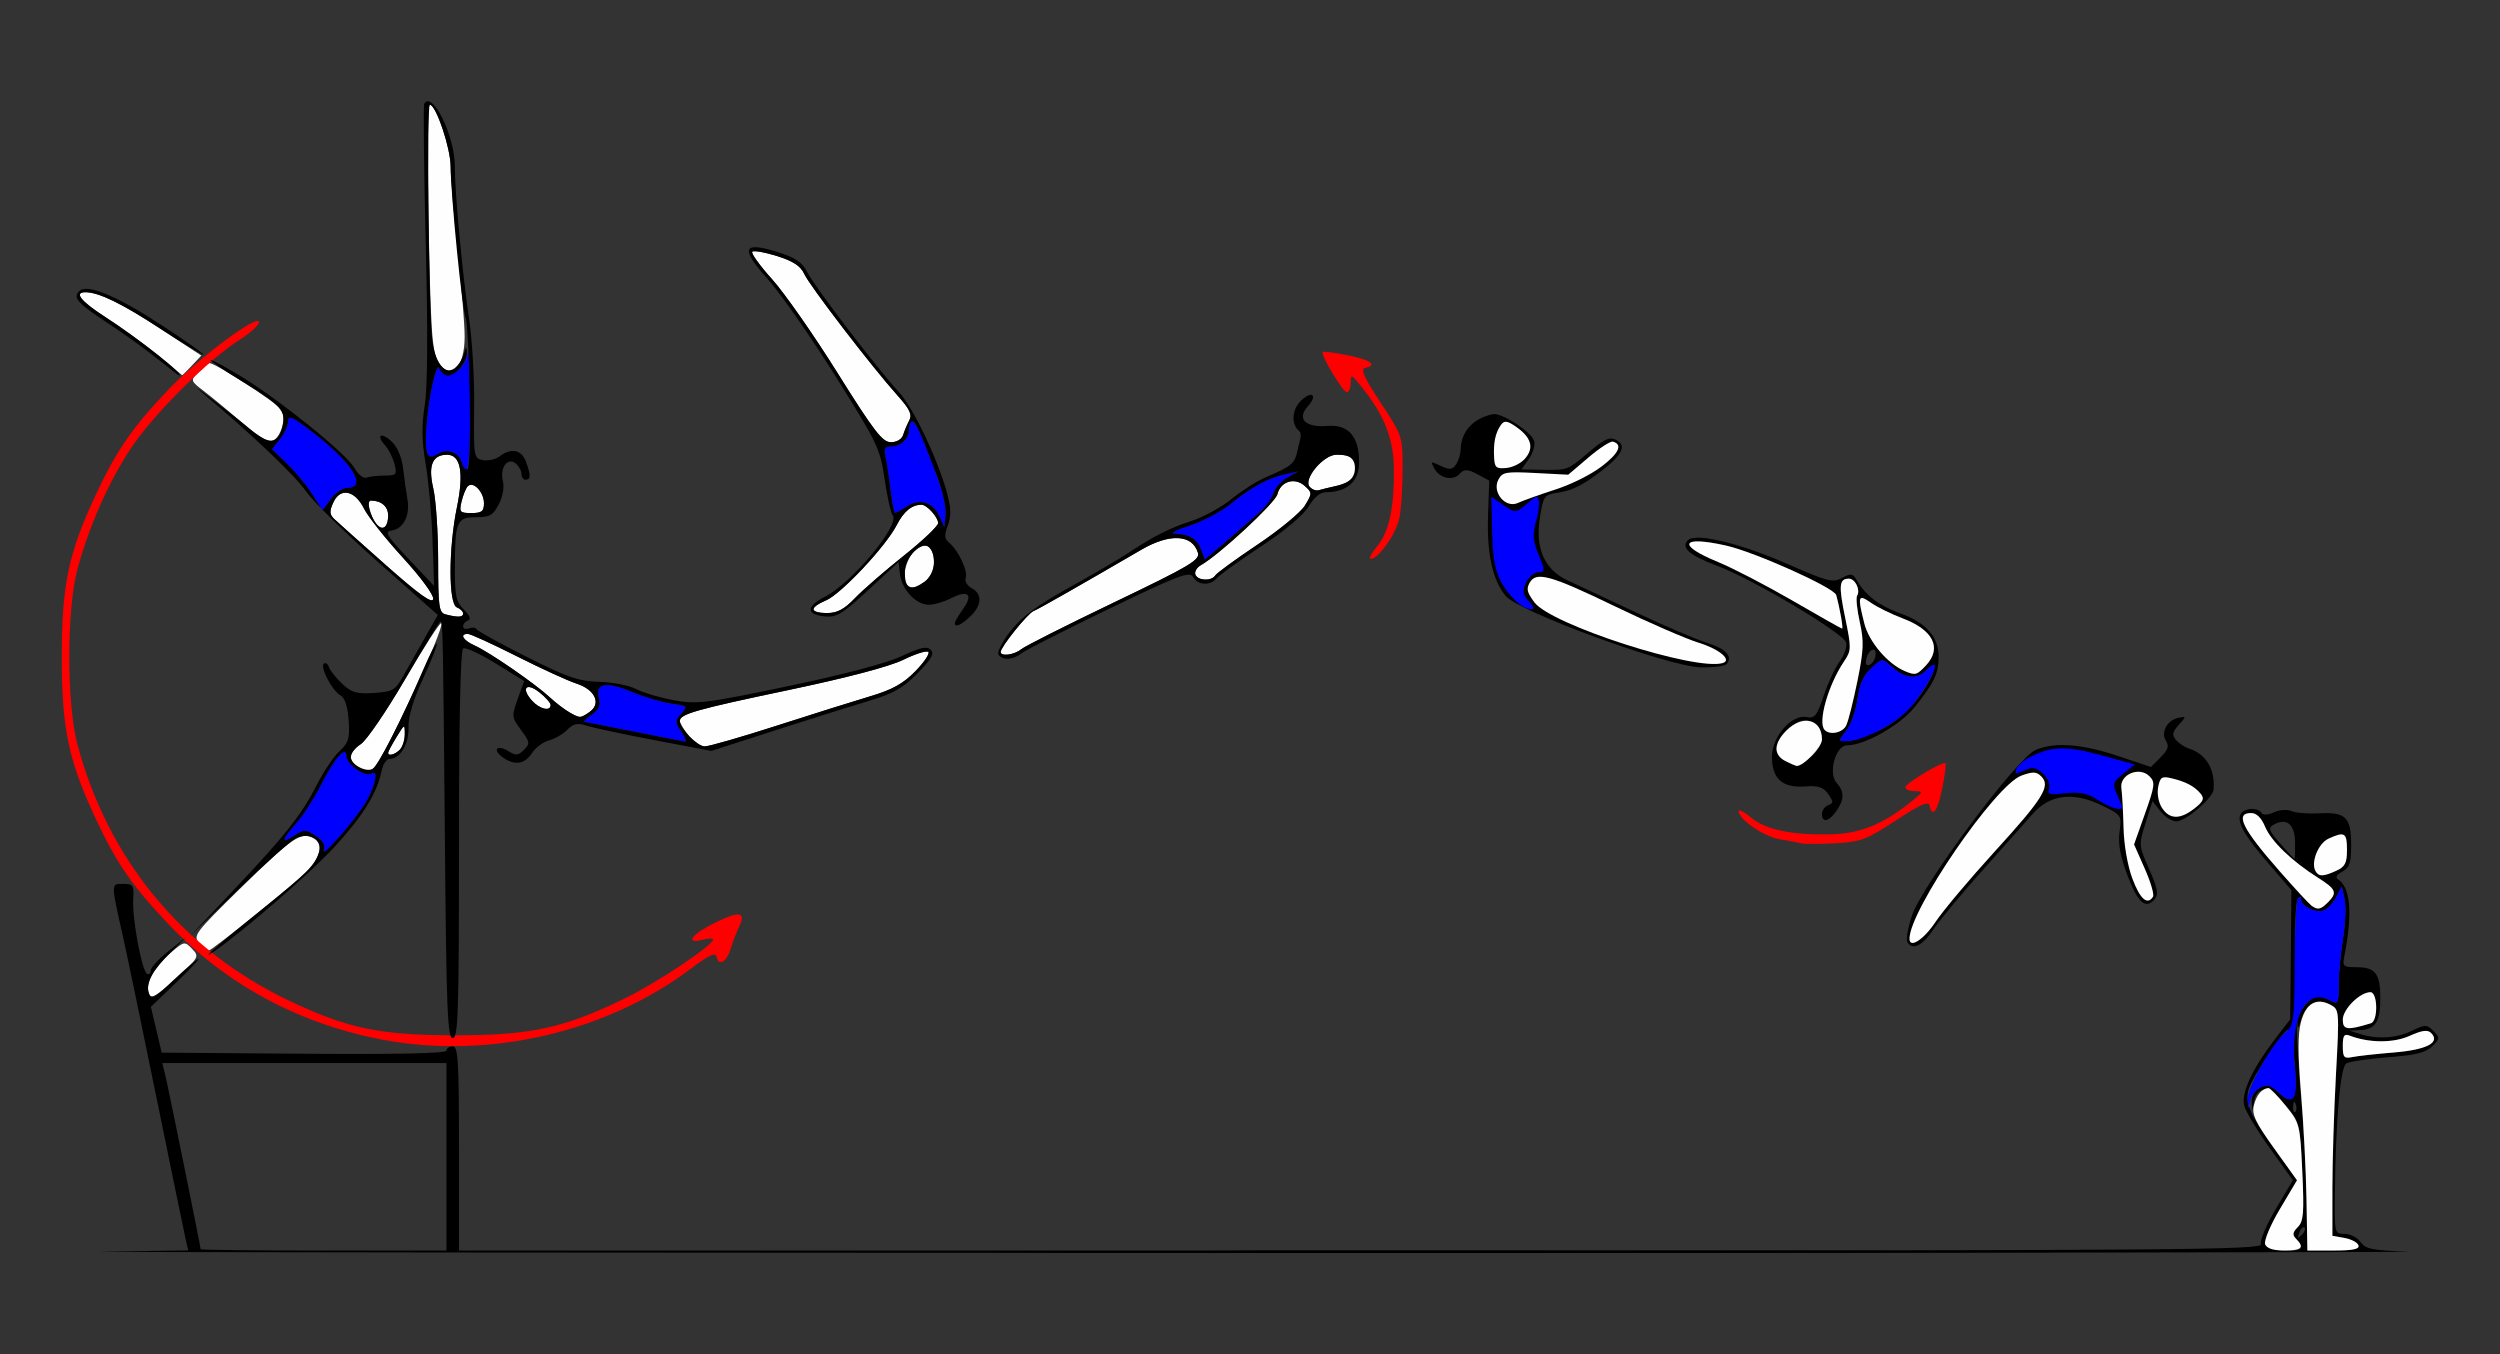 <?xml version="1.0" encoding="UTF-8" standalone="no"?>
<!-- Created with Inkscape (http://www.inkscape.org/) -->

<svg
   xmlns:dc="http://purl.org/dc/elements/1.1/"
   xmlns:cc="http://creativecommons.org/ns#"
   xmlns:rdf="http://www.w3.org/1999/02/22-rdf-syntax-ns#"
   xmlns:svg="http://www.w3.org/2000/svg"
   xmlns="http://www.w3.org/2000/svg"
   xmlns:sodipodi="http://sodipodi.sourceforge.net/DTD/sodipodi-0.dtd"
   xmlns:inkscape="http://www.inkscape.org/namespaces/inkscape"
   version="1.1"
   width="600"
   height="325"
   id="svg2"
   inkscape:version="0.91 r13725"
   sodipodi:docname="ub840501.svg">
  <rect width="100%" height="100%" fill="#333333" stroke="none"/>
  <sodipodi:namedview
     pagecolor="#ffd0c0"
     bordercolor="#666666"
     borderopacity="1"
     objecttolerance="10"
     gridtolerance="10"
     guidetolerance="10"
     inkscape:pageopacity="0"
     inkscape:pageshadow="2"
     inkscape:window-width="1497"
     inkscape:window-height="943"
     id="namedview11"
     showgrid="false"
     inkscape:zoom="1"
     inkscape:cx="450.71649"
     inkscape:cy="110.48782"
     inkscape:window-x="0"
     inkscape:window-y="0"
     inkscape:window-maximized="0"
     inkscape:current-layer="svg2" />
  <defs
     id="defs6" />
  <g
     id="g4550"
     transform="translate(-9.674,-330.487)">
    <g
       transform="translate(14.828,348.621)"
       id="g2987">
      <path
         sodipodi:nodetypes="ssssssssssssssssssscsssssscsssssssssssssssssssssssssssssssssssssssssssssssssssscssssssccsssssssssssssssssssssssssssssssssssscsssssscsss"
         inkscape:connector-curvature="0"
         d="m 30.586,220.364 c -0.907,-2.363 1.229,-6.415 5.149,-9.77 3.332,-2.851 3.431,-2.87 5.219,-1 1.774,1.855 1.668,2.046 -3.958,7.159 -4.691,4.263 -5.899,4.944 -6.41,3.611 z m 12.08,-12.18 c -1.554,-1.717 -1.028,-2.422 9.595,-12.86 12.722,-12.501 14.766,-13.914 17.787,-12.298 2.289,1.225 1.937,4.055 -0.916,7.369 C 67.163,192.681 45.769,210 44.914,210 c -0.332,0 -1.343,-0.817 -2.247,-1.816 z M 80.75,165.92 c -2.456,-1.431 -2.177,-3.594 0.709,-5.485 1.353,-0.886 6.131,-7.893 10.62,-15.57 4.488,-7.677 8.392,-13.727 8.676,-13.444 0.978,0.978 -14.07,33.209 -16.255,34.813 -1.286,0.944 -1.639,0.915 -3.75,-0.315 z M 88,162.524 c 0,-0.262 0.898,-1.949 1.996,-3.75 1.951,-3.2 1.996,-3.217 2,-0.724 0.002,1.403 -0.536,3.09 -1.196,3.75 -1.203,1.203 -2.8,1.616 -2.8,0.724 z m 72.073,-4.159 C 158.933,156.916 158,155.357 158,154.9 c 0,-1.657 3.897,-2.768 25.934,-7.394 14.174,-2.975 24.381,-5.664 27.722,-7.302 2.909,-1.426 5.609,-2.273 6.001,-1.881 0.392,0.392 -1.014,2.482 -3.125,4.644 -2.924,2.994 -5.53,4.434 -10.935,6.041 -3.903,1.16 -13.995,4.333 -22.427,7.051 C 172.738,158.777 165.008,161 163.992,161 c -1.016,0 -2.78,-1.186 -3.919,-2.635 z M 131.5,152.836 c -1.1,-0.607 -3.219,-2.234 -4.708,-3.617 C 123.231,145.914 112.232,138.335 108.75,136.785 105.967,135.547 105.063,134 107.123,134 c 0.618,0 5.905,2.414 11.75,5.364 5.845,2.95 12.293,5.903 14.329,6.562 4.414,1.428 5.993,4.727 3.229,6.748 -2.157,1.577 -2.354,1.584 -4.931,0.162 z m -8.948,-2.778 c -2.729,-3.016 -1.446,-4.549 1.722,-2.057 1.499,1.179 2.726,2.562 2.726,3.072 0,1.605 -2.617,1.008 -4.448,-1.015 z M 235,138.348 c 0,-1.189 6.475,-9.254 7.89,-9.828 1.216,-0.493 9.994,-5.488 25.92,-14.746 6.79,-3.947 12.192,-3.657 13.531,0.727 0.54,1.767 -1.801,3.157 -20.115,11.944 -11.399,5.469 -21.437,10.531 -22.305,11.25 -1.64,1.357 -4.921,1.793 -4.921,0.654 z m -133.25,-9.037 c -1.548,-0.404 -1.75,-1.886 -1.75,-12.808 0,-6.793 -0.522,-14.614 -1.161,-17.38 C 97.552,93.548 98.59,91 102.147,91 c 3.262,0 4.076,4.313 2.37,12.569 -2.044,9.896 -2.054,23.288 -0.018,24.069 0.825,0.317 1.5,0.977 1.5,1.469 0,0.927 -1.254,0.987 -4.25,0.204 z M 190,128.121 c 0,-0.483 1.366,-1.445 3.036,-2.136 3.608,-1.494 14.395,-12.971 17.024,-18.112 1.679,-3.283 3.62,-4.873 5.95,-4.873 1.292,0 3.99,2.981 3.99,4.41 0,0.697 -3.712,4.223 -8.25,7.835 -4.537,3.612 -9.801,8.185 -11.696,10.161 -2.593,2.704 -4.264,3.594 -6.75,3.594 C 191.487,129 190,128.605 190,128.121 Z M 87.5,117.539 c -6.05,-5.359 -11.642,-10.356 -12.427,-11.105 -1.153,-1.099 -1.199,-1.862 -0.24,-3.966 1.675,-3.675 5.166,-2.974 7.391,1.484 0.948,1.899 5.143,7.189 9.322,11.756 4.359,4.763 7.462,9.001 7.277,9.939 -0.232,1.178 -3.398,-1.088 -11.322,-8.108 z m 125.167,4.794 c -1.472,-1.472 -0.541,-6.103 1.64,-8.152 2.757,-2.59 4.693,-1.368 4.693,2.962 0,3.438 -4.444,7.08 -6.333,5.19 z M 281.73,119.75 c -0.24,-0.688 0.358,-1.7 1.329,-2.25 4.456,-2.524 17.832,-14.929 18.358,-17.026 0.782,-3.117 4.191,-4.139 6.584,-1.973 1.802,1.63 1.803,1.773 0.033,4.682 -1.004,1.65 -6.109,5.865 -11.345,9.367 -5.236,3.501 -9.81,6.835 -10.164,7.408 -0.897,1.452 -4.267,1.305 -4.796,-0.208 z M 85.236,107.739 C 83.668,105.779 82.756,102 83.851,102 86.348,102 88,103.412 88,105.548 c 0,2.8 -1.394,3.905 -2.764,2.191 z M 105.61,102.25 c 0.356,-1.512 1.021,-3.158 1.477,-3.658 1.273,-1.394 3.913,1.325 3.913,4.03 0,1.978 -0.507,2.378 -3.019,2.378 -2.784,0 -2.969,-0.214 -2.371,-2.75 z M 309.129,98.656 C 307.6,96.813 312.492,91 315.572,91 c 2.105,0 4.902,0.02 4.902,3.039 0,2.985 -2.867,4.009 -5.225,4.525 -1.512,0.331 -3.28,0.763 -3.927,0.96 -0.647,0.196 -1.635,-0.194 -2.194,-0.868 z M 52.892,83.286 c -3.025,-2.632 -7.051,-5.971 -8.946,-7.421 -3.42,-2.616 -3.431,-2.651 -1.54,-4.75 C 43.453,69.952 44.655,69 45.076,69 c 1.522,0 16.252,9.541 17.287,11.197 1.343,2.149 -0.269,7.161 -2.437,7.579 -0.843,0.162 -4.009,-1.858 -7.034,-4.49 z M 195.875,71.414 c -5.706,-9.123 -12.793,-19.267 -15.748,-22.543 -2.955,-3.276 -5.087,-6.243 -4.738,-6.592 0.349,-0.349 3.033,0.12 5.963,1.044 3.879,1.223 5.651,2.389 6.516,4.288 1.295,2.842 16.235,22.314 22.353,29.133 2.968,3.308 3.599,4.629 2.865,6 -0.517,0.967 -1.184,2.545 -1.482,3.508 -0.319,1.032 -1.529,1.75 -2.948,1.75 -2.028,0 -4.037,-2.607 -12.781,-16.586 z M 33,67.343 C 29.975,64.856 24.462,60.84 20.75,58.417 14.294,54.205 12.439,52 15.351,52 c 3.185,0 8.778,2.724 17.98,8.755 l 9.83,6.444 -2.255,2.4 c -1.24,1.32 -2.289,2.369 -2.33,2.332 C 38.534,71.894 36.025,69.829 33,67.343 Z m 67.091,1.431 C 98.472,66.182 98.184,61.672 97.626,30.25 97.4,17.462 97.556,7 97.974,7 c 1.518,0 5.026,10.383 5.029,14.883 0.002,2.539 0.762,11.592 1.691,20.117 0.928,8.525 1.679,17.836 1.669,20.691 -0.028,7.551 -3.345,10.769 -6.272,6.083 z"
         id="path2997-55"
         style="fill:#fefefe" />
      <path
         inkscape:connector-curvature="0"
         d="M 87.342,231.521 C 66.993,227.828 49.157,218.267 35.191,203.565 26.599,194.519 22.843,189.075 17.867,178.457 11.271,164.382 9.674,156.789 9.674,139.5 c 0,-17.289 1.597,-24.882 8.193,-38.957 4.976,-10.618 8.732,-16.062 17.325,-25.108 7.243,-7.625 21.81,-18.477 21.807,-16.245 -9.84e-4,0.72 -2.138,2.654 -4.75,4.296 C 45.045,68.017 31.806,81.195 26.472,89.146 21.054,97.22 16.138,108.284 13.429,118.5 c -2.604,9.816 -2.604,32.184 0,42 7.315,27.578 25.21,49.291 50.643,61.45 14.07,6.727 21.954,8.381 39.928,8.381 18.201,0 25.97,-1.668 40.5,-8.695 7.918,-3.829 21.5,-12.882 21.5,-14.329 0,-0.288 -1.125,-0.241 -2.5,0.104 -4.462,1.12 -2.684,-1.342 2.972,-4.116 5.881,-2.884 7.509,-2.614 5.769,0.957 -0.602,1.237 -1.494,3.57 -1.981,5.186 -0.998,3.309 -2.921,4.485 -3.427,2.094 -0.257,-1.217 -1.709,-0.546 -6.334,2.929 -20.09,15.094 -48.054,21.615 -73.158,17.059 z M 325.351,112.995 c 2.916,-3.466 4.206,-9.622 4.012,-19.151 -0.142,-6.967 -2.465,-12.648 -7.913,-19.345 -2.31,-2.839 -2.441,-2.879 -2.445,-0.75 -0.003,1.238 -0.416,2.25 -0.919,2.25 -0.961,0 -6.368,-9.051 -5.767,-9.652 0.191,-0.191 2.898,0.164 6.015,0.79 5.514,1.107 7.247,2.383 4.129,3.039 -1.168,0.246 -0.271,2.247 3.731,8.323 5.25,7.972 5.269,8.028 5.274,16 0.003,4.4 -0.344,9.674 -0.771,11.721 -0.782,3.75 -5.021,9.779 -6.874,9.779 -0.55,0 0.138,-1.352 1.528,-3.005 z"
         id="path2993-3"
         style="fill:#fe0000" />
      <path
         sodipodi:nodetypes="sssssssssccsssssccccscssscssscsssssssssscssscssssscssssssss"
         inkscape:connector-curvature="0"
         d="m 72.562,185.824 c 0.395,-1.112 -0.272,-2.244 -1.983,-3.365 -2.394,-1.569 -2.757,-1.572 -5.078,-0.051 -3.334,2.184 -3.155,1.102 0.507,-3.069 1.654,-1.884 4.317,-6.02 5.918,-9.192 C 75.135,163.789 78,160.585 78,163.355 c 0,1.932 4.491,5.078 5.956,4.173 1.693,-1.046 1.197,2.266 -0.938,6.263 -2.189,4.098 -11.404,14.704 -10.456,12.035 z M 147,157.459 c -6.325,-1.251 -11.713,-2.316 -11.973,-2.367 -0.26,-0.051 0.564,-0.818 1.83,-1.705 1.724,-1.208 2.151,-2.218 1.698,-4.022 -0.895,-3.568 1.73,-4.03 8.039,-1.414 2.971,1.231 7.217,2.482 9.435,2.78 3.842,0.515 3.955,0.628 2.37,2.379 -1.549,1.711 -1.549,2.013 -0.009,4.364 0.91,1.389 1.307,2.466 0.882,2.392 -0.425,-0.073 -5.948,-1.157 -12.273,-2.408 z m 136.085,-43.736 c -0.985,-2.589 -2.851,-3.688 -6.416,-3.777 -1.193,-0.03 0.43,-0.884 3.606,-1.899 3.176,-1.015 7.676,-3.399 10,-5.299 4.896,-4.001 8.992,-6.203 13.226,-7.111 l 3,-0.644 -2.681,1.499 c -1.475,0.825 -2.979,2.513 -3.342,3.753 -0.658,2.243 -1.715,3.319 -11.389,11.59 l -5.071,4.336 z m -62.774,-7.908 c -1.551,-3.446 -4.736,-4.421 -7.825,-2.397 -1.329,0.871 -2.605,1.583 -2.836,1.583 -0.231,0 -0.73,-2.587 -1.109,-5.75 -0.379,-3.163 -0.93,-6.763 -1.224,-8 C 206.906,89.516 207.221,89 208.692,89 211.094,89 213,87.141 213,84.8 c 0,-2.829 1.434,-2.11 2.892,1.45 4.422,10.798 6.172,16.474 5.907,19.16 L 221.5,108.455 Z m -150.573,-5.381 c -1.386,-2.164 -4.123,-5.464 -6.082,-7.335 l -3.563,-3.401 1.954,-2.484 C 63.121,85.848 64,83.883 64,82.848 64,81.34 65.319,82.003 70.634,86.18 79.794,93.378 83.035,99 78.024,99 c -1.022,0 -2.737,1.208 -3.812,2.684 l -1.955,2.684 z M 105.709,92.994 c -0.664,-2.54 -3.472,-3.623 -5.733,-2.21 -2.382,1.488 -2.986,0.617 -2.914,-4.2 0.098,-6.532 2.406,-18.342 3.191,-16.333 1.331,3.404 6.015,0.873 6.942,-3.75 0.221,-1.1 0.435,4.646 0.477,12.769 0.07,13.573 -0.663,18.696 -1.963,13.725 z"
         id="path2991-9"
         style="fill:#0000fe" />
      <path
         sodipodi:nodetypes="scsssssscscssssscccsssscccsccccsssccssssssscsssssssssscsssssscsssscssssssssssssssssssscsssssssssssssssssssssscscsssssssscsssssssssscscssscsssssssccscsssssscsssssccsssscscccsssssscssssssssssssssssssssssssssssssssscsscssssssssssssssssssssssssssssssssssssssssssssscssssscccssscssssscssssssssssssscsssssssssssssssssssssssssssssssssssssscssssssssssssssssssssss"
         inkscape:connector-curvature="0"
         d="m 19.764,282.251 20.264,-0.293 -0.529,-2.229 C 39.208,278.503 36.078,263.325 32.544,246 29.01,228.675 25.36,211.125 24.434,207 c -3.006,-13.385 -3.005,-13 -0.023,-13 2.422,0 2.619,0.306 2.407,3.75 -0.276,4.488 2.048,17.049 3.298,17.821 0.486,0.301 0.893,-0.043 0.902,-0.762 0.01,-0.72 1.922,-2.817 4.25,-4.66 L 39.5,206.797 36,210.251 c -4.647,4.586 -6.23,7.449 -5.46,9.874 0.571,1.8 1.171,1.493 5.988,-3.063 C 39.471,214.278 42.144,212 42.467,212 c 0.323,0 -2.113,2.587 -5.412,5.75 l -5.998,5.75 1.297,5.5 1.297,5.5 34.175,0.263 C 90.41,234.937 102,234.683 102,234.013 102,233.456 102.675,233 103.5,233 c 1.293,0 1.5,3.389 1.5,24.5 l 0,24.5 252.469,0 C 546.232,282 555.81,282.566 327.5,282.561 147.1,282.552 8.619,282.412 19.764,282.251 Z M 102,259.5 l 0,-22.5 -34.108,0 -34.108,0 0.693,2.75 C 35.15,242.427 43,281.04 43,281.679 43,281.856 56.275,282 72.5,282 l 29.5,0 z m -0.378,-75.75 c -0.441,-50.126 -0.495,-52.75 -1.07,-52.75 -0.202,0 -4.027,6.26 -8.501,13.912 -4.473,7.651 -9.24,14.637 -10.592,15.523 C 80.107,161.321 79,162.695 79,163.488 c 0,1.763 3.364,3.7 5.178,2.981 1.288,-0.51 6.943,-11.564 12.403,-24.244 1.486,-3.451 2.879,-6.098 3.096,-5.882 0.216,0.216 -1.247,3.94 -3.252,8.275 -2.401,5.192 -3.608,9.22 -3.535,11.804 0.112,4.02 -2.012,7.578 -4.525,7.578 -0.729,0 -1.585,1.238 -1.901,2.75 -1.17,5.595 -4.494,10.949 -11.525,18.563 C 69.074,191.663 53.013,205.567 46,210.364 c -3.665,2.507 2.005,-2.462 11.5,-10.078 11.075,-8.884 12.953,-10.768 13.93,-13.976 0.912,-2.997 -2.448,-4.894 -5.68,-3.206 -1.238,0.646 -7.425,6.175 -13.75,12.285 L 40.5,206.5 51,195.39 c 12.492,-13.218 16.271,-18.011 20.003,-25.373 1.538,-3.034 3.937,-6.581 5.332,-7.88 2.19,-2.041 2.487,-3.051 2.186,-7.412 -0.227,-3.29 -0.902,-5.358 -1.935,-5.937 -2,-1.12 -4.971,-6.754 -4.022,-7.631 0.391,-0.361 0.948,0.018 1.239,0.843 0.29,0.825 1.732,2.626 3.203,4.002 2.248,2.103 3.461,2.448 7.605,2.169 4.502,-0.304 5.108,-0.652 6.975,-4.002 1.125,-2.018 3.461,-6.151 5.193,-9.185 l 3.148,-5.516 -14.429,-12.782 C 77.561,109.656 69.815,102.046 68.284,99.776 65.818,96.119 54.988,85.83 43.458,76.191 41.281,74.371 42.2,74.933 45.5,77.441 c 3.3,2.508 7.662,5.967 9.693,7.688 4.171,3.533 6.408,3.31 7.424,-0.741 0.964,-3.84 -0.274,-5.263 -9.425,-10.838 -4.469,-2.723 -7.979,-5.096 -7.801,-5.274 0.178,-0.178 3.384,1.535 7.124,3.807 9.401,5.711 25.413,18.624 27.368,22.069 0.917,1.616 2.194,2.634 2.949,2.35 C 83.564,96.226 85.526,96 87.19,96 c 2.801,0 2.976,-0.205 2.34,-2.75 -0.377,-1.512 -1.399,-3.54 -2.269,-4.506 -2.342,-2.598 -0.788,-3.27 1.733,-0.749 1.281,1.281 2.344,3.861 2.61,6.333 0.247,2.295 0.705,5.583 1.018,7.307 0.701,3.855 -0.915,7.119 -3.735,7.545 -1.85,0.279 -1.343,1.14 4.015,6.82 l 6.132,6.5 -0.386,-11 c -0.212,-6.05 -0.955,-14.299 -1.65,-18.332 -0.941,-5.457 -0.997,-9.037 -0.219,-14 C 97.475,74.729 97.554,61.635 97.017,40 96.573,22.125 96.414,7.162 96.664,6.75 98.617,3.523 104,14.511 104,21.726 c 0,6.441 1.825,25.932 3.444,36.774 0.739,4.95 1.279,14.481 1.2,21.181 -0.14,11.888 -0.09,12.191 2.105,12.611 1.237,0.237 3.037,-0.168 4,-0.899 2.758,-2.094 5.208,-1.636 6.276,1.172 C 122.264,95.825 122.258,97 121,97 c -0.55,0 -1,-0.62 -1,-1.378 0,-0.758 -0.615,-1.888 -1.367,-2.512 -1.955,-1.622 -3.894,1.001 -3.094,4.187 0.371,1.48 -0.027,3.747 -0.983,5.596 -1.377,2.662 -2.16,3.108 -5.465,3.108 -4.65,0 -5.057,0.983 -5.077,12.25 -0.012,6.649 0.297,8.061 2.174,9.938 1.408,1.408 1.764,2.329 1,2.583 -0.653,0.218 -1.188,0.856 -1.188,1.419 0,0.563 0.646,0.776 1.435,0.473 0.789,-0.303 1.577,-0.217 1.75,0.191 0.173,0.408 5.574,3.388 12.003,6.621 9.925,4.992 12.565,5.902 17.5,6.03 3.196,0.083 7.181,0.867 8.854,1.741 1.673,0.874 5.745,2.08 9.047,2.679 5.551,1.007 7.627,0.75 27.458,-3.398 13.355,-2.793 23.627,-5.51 27.214,-7.196 4.463,-2.099 6.03,-2.44 6.954,-1.516 0.924,0.924 0.21,2.196 -3.171,5.64 -3.473,3.538 -5.813,4.878 -11.454,6.555 -3.899,1.159 -14.049,4.351 -22.556,7.093 l -15.466,4.985 -13.534,-2.566 c -7.444,-1.411 -14.8,-2.978 -16.347,-3.481 -2.245,-0.73 -3.199,-0.529 -4.725,0.996 -1.051,1.051 -3.024,2.191 -4.384,2.532 -1.36,0.341 -3.182,1.703 -4.048,3.025 -1.785,2.724 -4.243,3.066 -7.087,0.987 -2.536,-1.854 -1.26,-3.109 1.444,-1.421 1.757,1.097 2.334,1.046 3.706,-0.325 1.499,-1.499 1.445,-1.868 -0.708,-4.78 -2.249,-3.042 -2.277,-3.309 -0.79,-7.444 l 1.542,-4.289 -6.815,-4.223 c -3.748,-2.322 -7.266,-3.944 -7.818,-3.603 C 105.356,137.898 105,154.574 105,184.559 105,224.904 104.806,231 103.519,231 c -1.281,0 -1.537,-6.378 -1.897,-47.25 z m -18.604,-9.96 c 2.135,-3.997 2.631,-7.309 0.938,-6.263 C 82.491,168.433 78,165.286 78,163.355 c 0,-2.769 -2.865,0.434 -6.074,6.792 -1.601,3.172 -4.264,7.308 -5.918,9.192 -3.662,4.171 -3.841,5.254 -0.507,3.069 2.321,-1.521 2.684,-1.517 5.078,0.051 1.712,1.121 2.378,2.253 1.983,3.365 -0.948,2.67 8.267,-7.937 10.456,-12.035 z M 90.8,161.8 c 0.66,-0.66 1.198,-2.348 1.196,-3.75 -0.004,-2.492 -0.049,-2.476 -2,0.724 C 88.898,160.575 88,162.262 88,162.524 c 0,0.892 1.597,0.479 2.8,-0.724 z m 90.369,-5.741 c 8.432,-2.718 18.524,-5.89 22.427,-7.051 5.405,-1.607 8.011,-3.047 10.935,-6.041 2.111,-2.162 3.518,-4.252 3.125,-4.644 -0.392,-0.392 -3.093,0.454 -6.001,1.881 -3.341,1.639 -13.548,4.327 -27.722,7.302 C 161.897,152.132 158,153.243 158,154.9 c 0,1.781 4.243,6.1 5.992,6.1 1.016,0 8.746,-2.223 17.177,-4.941 z m -22.778,1.415 c -1.541,-2.351 -1.54,-2.653 0.009,-4.364 1.585,-1.751 1.472,-1.864 -2.37,-2.379 -2.218,-0.298 -6.464,-1.549 -9.435,-2.78 -6.31,-2.615 -8.935,-2.153 -8.039,1.414 0.453,1.804 0.026,2.814 -1.698,4.022 -1.266,0.887 -2.09,1.654 -1.83,1.705 0.26,0.051 5.648,1.116 11.973,2.367 6.325,1.251 11.848,2.335 12.273,2.408 0.425,0.073 0.028,-1.003 -0.882,-2.392 z m -21.96,-4.801 c 2.764,-2.021 1.185,-5.32 -3.229,-6.748 -2.036,-0.659 -8.484,-3.612 -14.329,-6.562 C 113.028,136.414 107.74,134 107.123,134 c -2.06,0 -1.156,1.547 1.627,2.785 3.482,1.55 14.481,9.129 18.042,12.434 2.591,2.405 6.081,4.686 7.267,4.751 0.307,0.017 1.375,-0.566 2.373,-1.296 z M 127,151.073 c 0,-0.51 -1.227,-1.892 -2.726,-3.072 -3.168,-2.492 -4.451,-0.959 -1.722,2.057 1.831,2.023 4.448,2.62 4.448,1.015 z m -21,-21.966 c 0,-0.491 -0.675,-1.152 -1.5,-1.469 -2.036,-0.781 -2.027,-14.173 0.018,-24.069 C 106.223,95.313 105.409,91 102.147,91 c -3.557,0 -4.595,2.548 -3.308,8.123 0.639,2.766 1.161,10.587 1.161,17.38 0,10.921 0.202,12.403 1.75,12.808 2.996,0.783 4.25,0.723 4.25,-0.204 z M 91.545,115.708 c -4.179,-4.567 -8.375,-9.857 -9.322,-11.756 -2.225,-4.458 -5.716,-5.159 -7.391,-1.484 -0.959,2.104 -0.912,2.867 0.24,3.966 0.785,0.748 6.377,5.745 12.427,11.105 7.925,7.02 11.09,9.286 11.322,8.108 0.185,-0.938 -2.918,-5.176 -7.277,-9.939 z M 88,105.548 C 88,103.412 86.348,102 83.851,102 c -0.56,0 -0.688,0.972 -0.296,2.25 C 85.092,109.264 88,110.113 88,105.548 Z m 23,-2.926 c 0,-2.705 -2.64,-5.424 -3.913,-4.03 -0.456,0.499 -1.12,2.145 -1.477,3.658 -0.598,2.536 -0.413,2.75 2.371,2.75 C 110.493,105 111,104.601 111,102.622 Z M 78.024,99 C 83.035,99 79.794,93.378 70.634,86.18 65.319,82.003 64,81.34 64,82.848 c 0,1.035 -0.879,3 -1.954,4.366 l -1.954,2.484 3.563,3.401 c 1.959,1.871 4.696,5.171 6.082,7.335 l 2.519,3.934 1.955,-2.684 C 75.287,100.208 77.003,99 78.024,99 Z m 29.557,-22.406 c -0.173,-9.544 -0.61,-17.832 -0.972,-18.418 -0.781,-1.263 -3.602,-29.656 -3.606,-36.293 C 103,17.435 99.498,7 98.008,7 c -0.78,0 -0.273,49.857 0.575,56.5 0.686,5.381 2.894,8.32 5.171,6.883 0.935,-0.59 2.003,-2.155 2.373,-3.478 0.53,-1.892 0.694,-1.996 0.773,-0.484 C 107.017,68.678 104.286,72 102.314,72 c -0.757,0 -1.684,-0.787 -2.061,-1.75 -0.786,-2.009 -3.093,9.801 -3.191,16.333 -0.072,4.817 0.532,5.688 2.914,4.2 2.261,-1.412 5.069,-0.329 5.733,2.21 0.285,1.091 0.894,1.752 1.353,1.468 0.459,-0.284 0.693,-8.324 0.52,-17.868 z m 126.885,62.352 c -0.358,-0.579 0.96,-3.121 2.928,-5.648 2.618,-3.36 6.337,-6.127 13.842,-10.298 5.645,-3.137 11.899,-6.783 13.899,-8.102 6.672,-4.401 10.322,-6.265 15.638,-7.988 2.901,-0.94 7.222,-3.305 9.602,-5.255 2.38,-1.95 6.082,-4.3 8.226,-5.222 6.604,-2.839 7.014,-3.387 7.674,-6.617 0.43,-2.105 1.251,-3.78 0.332,-4.542 -1.992,-1.653 -1.679,-5.304 0.636,-7.398 2.643,-2.392 3.848,-1.095 1.446,1.558 -2.785,3.078 -0.262,5.079 4.596,4.66 5.354,-0.461 7.746,2.666 7.746,8.761 0,5.109 -3.57,7.145 -8.001,7.145 -1.326,0 -2.836,1.248 -4.1,3.39 -1.231,2.086 -5.63,5.784 -11.438,9.614 -5.191,3.423 -9.956,6.847 -10.588,7.61 -1.568,1.889 -4.605,1.747 -5.733,-0.268 -0.81,-1.448 -3.348,-0.485 -20.3,7.704 -10.655,5.148 -20.084,9.942 -20.952,10.655 -1.908,1.566 -4.563,1.684 -5.454,0.242 z m 5.454,-1.253 c 0.868,-0.719 10.905,-5.781 22.305,-11.25 18.314,-8.786 20.655,-10.176 20.115,-11.944 -1.339,-4.384 -6.742,-4.674 -13.531,-0.727 -15.925,9.258 -24.704,14.253 -25.92,14.746 -1.415,0.575 -7.89,8.64 -7.89,9.828 0,1.139 3.281,0.703 4.921,-0.654 z m 46.605,-17.735 c 0.354,-0.573 4.928,-3.907 10.164,-7.408 5.236,-3.501 10.341,-7.717 11.345,-9.367 1.769,-2.909 1.768,-3.052 -0.033,-4.682 -2.393,-2.166 -5.802,-1.144 -6.584,1.973 -0.526,2.097 -13.903,14.502 -18.358,17.026 -0.971,0.55 -1.569,1.562 -1.329,2.25 0.529,1.514 3.899,1.66 4.796,0.208 z M 296.987,105 c 1.556,-1.375 3.126,-3.514 3.489,-4.754 0.364,-1.24 1.868,-2.929 3.342,-3.753 l 2.681,-1.499 -3,0.644 c -4.234,0.908 -8.33,3.111 -13.226,7.111 -2.324,1.899 -6.824,4.284 -10,5.299 -3.176,1.015 -4.798,1.87 -3.606,1.899 3.565,0.088 5.432,1.187 6.416,3.777 l 0.931,2.45 5.071,-4.336 c 2.789,-2.385 6.344,-5.461 7.9,-6.836 z M 315.25,98.564 c 2.358,-0.517 4.783,-1.364 4.783,-4.349 0,-3.019 -2.355,-3.216 -4.46,-3.216 -3.08,0 -7.973,5.813 -6.443,7.656 0.559,0.674 1.547,1.065 2.194,0.868 0.647,-0.196 2.414,-0.628 3.927,-0.96 z M 224,131.404 c 0,-0.328 0.908,-1.871 2.018,-3.43 2.479,-3.481 1.142,-4.626 -2.939,-2.515 -1.639,0.847 -4.049,1.541 -5.355,1.541 -3.038,0 -6.469,-3.673 -6.894,-7.38 l -0.33,-2.88 -7.22,6.696 c -6.218,5.766 -7.664,6.652 -10.423,6.38 -4.585,-0.452 -4.61,-2.391 -0.06,-4.712 6.486,-3.309 18.103,-17.249 16.293,-19.551 -0.455,-0.579 -1.329,-4.505 -1.941,-8.723 -1.055,-7.271 -1.674,-8.564 -11.881,-24.827 -5.922,-9.436 -13.193,-19.85 -16.157,-23.141 -6.676,-7.413 -6.041,-9.15 2.377,-6.497 4.342,1.369 5.864,2.418 7.161,4.937 1.829,3.551 16.888,23.229 21.963,28.699 3.41,3.675 9.406,16.299 11.551,24.316 0.949,3.549 0.987,5.451 0.152,7.664 -0.891,2.36 -0.821,3.184 0.354,4.159 2.2,1.826 4.55,6.854 3.942,8.436 -0.295,0.768 0.347,1.866 1.428,2.445 2.621,1.403 2.48,4.146 -0.352,6.806 C 225.404,131.969 224,132.57 224,131.404 Z m -23.946,-5.998 c 1.895,-1.976 7.159,-6.549 11.696,-10.161 4.537,-3.612 8.25,-7.138 8.25,-7.835 C 220,105.981 217.303,103 216.01,103 c -2.33,0 -4.271,1.59 -5.95,4.873 -2.629,5.14 -13.416,16.617 -17.024,18.112 -3.983,1.65 -3.862,3.015 0.267,3.015 2.486,0 4.157,-0.889 6.75,-3.594 z m 16.724,-3.963 c 2.445,-1.712 3.012,-6.253 1.03,-8.236 -1.72,-1.72 -5.807,2.363 -5.807,5.801 0,4.26 1.257,4.901 4.777,2.436 z m 2.884,-25.511 C 215.587,85.182 214.595,83 213.781,83 213.351,83 213,83.81 213,84.8 c 0,2.341 -1.906,4.2 -4.308,4.2 -1.471,0 -1.786,0.516 -1.374,2.25 0.294,1.238 0.844,4.838 1.224,8 0.379,3.163 0.878,5.75 1.109,5.75 0.231,0 1.507,-0.712 2.836,-1.583 3.089,-2.024 6.273,-1.048 7.825,2.397 l 1.189,2.641 0.3,-3.045 c 0.165,-1.675 -0.797,-5.94 -2.138,-9.478 z M 211.604,86.25 c 0.298,-0.963 0.965,-2.541 1.482,-3.508 0.733,-1.371 0.103,-2.692 -2.865,-6 -6.118,-6.819 -21.058,-26.291 -22.353,-29.133 -0.865,-1.899 -2.637,-3.065 -6.516,-4.288 -2.93,-0.924 -5.614,-1.393 -5.963,-1.044 -0.349,0.349 1.783,3.316 4.738,6.592 2.955,3.276 10.042,13.421 15.748,22.543 C 204.619,85.393 206.628,88 208.656,88 c 1.419,0 2.629,-0.718 2.948,-1.75 z M 32.5,67.877 c -2.75,-2.21 -7.99,-5.979 -11.646,-8.374 -7.385,-4.84 -8.586,-6.171 -6.999,-7.757 1.886,-1.886 8.937,1.049 20.083,8.359 C 39.722,63.897 44.095,67 43.656,67 43.217,67 38.502,64.145 33.179,60.656 24.113,54.713 18.525,52 15.351,52 12.538,52 14.199,54.152 19.75,57.698 c 8.142,5.201 20.133,14.694 18,14.25 -0.138,-0.029 -2.5,-1.861 -5.25,-4.071 z"
         id="path2989-8"
         style="fill:#000000" />
    </g>
    <path
       id="path8177-7"
       d="m 549.771,524.654 c -1.081,0.098 -2.124,0.58 -2.432,1.383 -0.76,1.98 1.073,5.101 7.096,12.078 l 5.18,6 -0.145,15.5 -0.146,15.5 -3.822,5 c -5.355,7.004 -7.967,12.719 -7.205,15.756 0.345,1.376 3.111,5.963 6.145,10.191 l 5.516,7.687 -4.115,6.926 c -2.269,3.82 -3.854,7.6 -3.535,8.432 0.514,1.339 -20.05,1.508 -184.891,1.508 l -55.002,0 -66.074,0.535 c 27.596,0.014 57.011,0.023 89.107,0.025 144.1,0.011 257.529,-0.128 252.066,-0.309 -8.513,-0.282 -10.129,-0.61 -11.307,-2.291 -0.756,-1.079 -2.473,-1.961 -3.816,-1.961 -2.431,0 -2.443,-0.048 -2.338,-9.75 0.192,-17.64 1.296,-30.265 2.725,-31.146 0.732,-0.451 5.231,-1.12 9.998,-1.486 6.692,-0.514 9.115,-1.117 10.637,-2.639 1.855,-1.855 1.872,-2.072 0.273,-3.67 -1.597,-1.597 -1.911,-1.597 -5.252,-0.004 -3.736,1.782 -8.299,2.036 -12.486,0.695 l -2.5,-0.801 2.551,-0.1 c 3.788,-0.148 4.949,-1.933 4.949,-7.6 0,-5.979 -1.172,-7.5 -5.779,-7.5 -3.151,0 -3.343,-0.186 -2.838,-2.75 2.005,-10.182 1.463,-16.492 -1.58,-18.373 -0.653,-0.404 -0.238,-1.108 1.062,-1.805 1.771,-0.948 2.135,-2.053 2.135,-6.484 0,-6.58 -1.32,-7.865 -7.717,-7.514 -2.631,0.144 -5.6,-0.097 -6.598,-0.537 -1.022,-0.45 -2.861,-0.323 -4.213,0.293 -1.51,0.688 -2.622,0.738 -2.996,0.133 -0.454,-0.734 -1.572,-1.022 -2.652,-0.924 z m 0.162,0.961 c 1.298,0 2.46,1.132 3.352,3.266 1.468,3.514 6.433,8.303 12.734,12.281 4.339,2.739 4.671,3.566 2.355,5.881 -2.648,2.648 -2.717,2.603 -11.545,-7.428 -9.018,-10.247 -10.868,-14 -6.896,-14 z m 7.529,2.107 c 1.866,-0.07 2.994,1.655 3.033,4.885 0.027,2.205 -0.039,4.008 -0.146,4.008 -0.107,0 -1.639,-1.643 -3.402,-3.652 -2.79,-3.178 -2.997,-3.77 -1.584,-4.561 0.773,-0.433 1.478,-0.656 2.1,-0.68 z m 14.172,3.023 c 1.102,0.031 1.312,1.129 1.312,3.709 0,3.144 -0.461,4.05 -2.547,5 -1.401,0.638 -2.95,1.16 -3.441,1.16 -3.253,0 -1.957,-7.248 1.584,-8.861 1.448,-0.66 2.431,-1.026 3.092,-1.008 z m 0.07,12.488 0.666,3.037 c 0.367,1.672 0.202,5.923 -0.369,9.443 -0.571,3.521 -1.043,8.554 -1.047,11.186 -0.007,4.42 -0.155,4.706 -1.941,3.75 -1.064,-0.569 -2.414,-1.035 -3,-1.035 -1.922,0 -5.069,3.952 -4.977,6.25 0.071,1.762 0.29,1.56 1.012,-0.936 1.052,-3.637 3.839,-4.952 6.961,-3.281 2.103,1.126 2.126,1.406 1.289,16.807 -0.468,8.613 -0.852,20.83 -0.852,27.148 l 0,11.488 2.918,0.512 c 1.605,0.281 3.103,1.074 3.332,1.762 0.303,0.912 -1.294,1.249 -5.916,1.248 l -6.334,0 -0.232,-12.748 c -0.127,-7.011 -0.733,-18.148 -1.346,-24.748 -1.41,-15.189 -1.919,-44.898 -0.801,-46.662 0.6,-0.946 0.852,-0.982 0.863,-0.123 0.021,1.692 3.54,3.404 5.473,2.662 0.881,-0.338 2.21,-1.772 2.951,-3.188 l 1.35,-2.572 z m 6.877,25.381 c 1.762,0 1.868,6.907 0.115,7.447 -5.679,1.75 -6.75,1.615 -6.75,-0.855 0,-2.518 4.1,-6.592 6.635,-6.592 z m -19.795,9 c 0.486,0 1.195,3.44 1.576,7.645 0.817,9.015 -0.145,10.899 -3.809,7.457 -2.002,-1.881 -2.78,-2.08 -4.514,-1.152 -1.25,0.669 -2.038,2.014 -1.957,3.336 l 0.135,2.215 0.424,-2.166 c 0.791,-4.056 3.531,-3.8 7.42,0.693 3.613,4.175 3.615,4.181 4.146,15.824 0.443,9.701 0.269,11.945 -1.041,13.422 -1.206,1.36 -1.298,2.047 -0.396,2.949 0.647,0.647 1.176,1.537 1.176,1.977 0,1.534 -8.033,0.877 -8.641,-0.707 -0.319,-0.831 1.266,-4.612 3.535,-8.432 l 4.115,-6.926 -5.516,-7.687 c -5.823,-8.116 -7.07,-11.058 -6.049,-14.275 0.935,-2.947 8.376,-14.172 9.395,-14.172 z m 33.145,0.287 c 0.512,0.02 0.895,0.192 1.207,0.504 2.296,2.296 -1.032,4.027 -8.998,4.68 -4.232,0.347 -8.706,0.84 -9.943,1.098 -1.954,0.407 -2.25,0.058 -2.25,-2.656 0,-2.535 0.323,-3.003 1.705,-2.473 4.619,1.773 10.467,1.786 14.355,0.033 1.854,-0.836 3.07,-1.219 3.924,-1.186 z m -31.619,17.059 c 0.091,0.014 0.199,0.168 0.318,0.467 0.289,0.722 0.252,1.584 -0.08,1.916 -0.332,0.332 -0.569,-0.258 -0.525,-1.312 0.03,-0.728 0.136,-1.093 0.287,-1.07 z m 2.17,30.053 c 0.102,-0.024 0.195,2e-4 0.271,0.074 0.308,0.308 0.002,1.117 -0.682,1.795 -0.988,0.98 -1.103,0.865 -0.561,-0.561 0.282,-0.74 0.666,-1.236 0.971,-1.309 z"
       style="fill:#000000"
       inkscape:connector-curvature="0" />
    <path
       inkscape:connector-curvature="0"
       id="path8129-6"
       d="m 533.597,502.579 c -0.232,0.015 -0.579,0.08 -1.043,0.17 -2.731,0.528 -4.352,3.463 -3.053,5.523 0.809,1.282 0.52,2.179 -1.281,3.98 l -2.326,2.326 -7.725,-2.596 c -8.844,-2.973 -15.313,-3.462 -19.943,-1.508 -4.486,1.893 -27.347,32.555 -29.725,39.867 -0.935,2.875 -1.416,5.688 -1.068,6.25 1.273,2.06 3.599,0.926 6.273,-3.061 1.507,-2.246 6.838,-8.659 11.846,-14.25 5.008,-5.591 10.408,-11.657 12,-13.479 4.051,-4.634 9.684,-5.345 16.428,-2.076 4.886,2.368 4.923,2.423 4.385,6.389 -0.387,2.854 0.16,5.862 1.912,10.5 2.493,6.6 4.395,8.241 6.547,5.648 0.944,-1.138 0.662,-2.632 -1.35,-7.182 -2.512,-5.68 -2.522,-5.807 -0.873,-11.037 l 1.668,-5.291 1.912,2.432 c 1.052,1.337 2.762,2.43 3.803,2.43 2.32,0 8.825,-5.669 8.963,-7.643 0.486,-6.965 -3.94,-9.205 -5.893,-9.824 -1.06,-0.336 -2.479,-1.276 -3.154,-2.09 -0.992,-1.195 -0.866,-1.885 0.658,-3.578 1.388,-1.542 1.735,-1.948 1.039,-1.902 z"
       style="fill:#000000"
       sodipodi:nodetypes="ccssccsscsssssssscccsssccc" />
    <path
       inkscape:connector-curvature="0"
       id="path8119"
       d="m 417.697,459.542 c -1.444,-0.056 -2.461,0.137 -2.93,0.605 -1.758,1.758 0.412,3.665 6.945,6.102 8.678,3.237 30.652,16.327 31.072,18.51 0.196,1.02 -0.532,3.055 -1.617,4.523 -1.085,1.468 -2.802,5.157 -3.814,8.197 -1.601,4.811 -2.132,5.47 -4.09,5.096 -3.634,-0.695 -8.316,4.687 -8.316,9.559 0,5.258 2.495,7.494 7.926,7.102 3.231,-0.233 4.397,0.147 5.566,1.816 1.306,1.864 1.306,2.178 -0.006,2.682 -0.817,0.314 -1.486,1.259 -1.486,2.102 0,2.211 1.641,1.881 3.443,-0.691 1.947,-2.78 1.97,-4.664 0.082,-6.75 -2.101,-2.321 -0.25,-9.027 2.492,-9.027 4.191,0 12.664,-4.776 16.174,-9.117 4.735,-5.856 5.809,-8.107 5.809,-12.182 0,-4.716 -3.023,-8.148 -9.102,-10.334 -5.146,-1.851 -8.453,-4.348 -10.504,-7.928 -0.98,-1.71 -1.39,-1.779 -3.576,-0.609 -2.232,1.195 -3.468,0.881 -12.895,-3.271 -8.677,-3.823 -16.842,-6.216 -21.174,-6.383 z m -1.02,0.889 c 1.445,-0.069 3.883,0.235 7.27,0.998 6.915,1.559 25.926,10.099 26.416,11.867 0.24,0.864 0.728,3.033 1.088,4.82 0.36,1.788 0.507,3.243 0.326,3.234 -0.181,-0.009 -5.505,-3.016 -11.83,-6.68 -6.325,-3.664 -14.399,-7.852 -17.941,-9.307 -6.884,-2.827 -8.507,-4.782 -5.328,-4.934 z m 36.721,8.936 c 1.524,0 2.84,2.721 1.984,4.105 -0.314,0.509 -0.028,3.359 0.639,6.336 1.029,4.599 0.94,6.739 -0.592,14.236 -0.991,4.853 -2.196,9.61 -2.678,10.572 -0.868,1.735 -3.857,2.366 -5.139,1.084 -1.757,-1.757 0.804,-10.815 4.674,-16.535 1.729,-2.556 1.742,-3.114 0.246,-10.35 -1.619,-7.827 -1.472,-9.449 0.865,-9.449 z m 3.225,4.643 c 0.428,0.051 1.107,0.466 2.074,1.141 1.512,1.056 4.911,2.732 7.553,3.725 7.407,2.783 9.57,7.104 5.658,11.303 -1.121,1.204 -2.359,2.158 -2.75,2.119 -4.388,-0.434 -10.694,-6.818 -12.049,-12.199 -1.145,-4.546 -1.427,-6.2 -0.486,-6.088 z m 2.684,12.393 c 0.41,0.052 0.67,0.577 0.465,1.633 -0.178,0.917 -0.852,1.842 -1.496,2.057 -0.745,0.248 -0.975,-0.359 -0.633,-1.668 0.36,-1.375 1.137,-2.088 1.664,-2.021 z m 1.988,2.586 c 0.594,-0.072 1.118,0.379 2.115,1.289 3.363,3.07 6.179,3.448 8.486,1.141 2.254,-2.254 2.695,-1.148 0.906,2.266 -2.917,5.567 -7.542,10.098 -12.58,12.326 -2.933,1.297 -6.253,2.357 -7.377,2.357 -2.042,0 -2.042,-0.003 -0.062,-2.52 1.09,-1.385 2.293,-4.784 2.674,-7.553 0.49,-3.564 1.456,-5.741 3.305,-7.455 1.278,-1.185 1.94,-1.78 2.533,-1.852 z m -18.594,14.379 c 4.848,0 5.722,5.813 1.342,8.932 -1.597,1.137 -3.06,2.037 -3.25,2 -2.282,-0.447 -4.846,-2.633 -4.846,-4.131 0,-2.423 4.348,-6.801 6.754,-6.801 z"
       style="fill:#000000" />
    <path
       id="path8277"
       d="m 553.306,629.109 c -0.319,-0.831 1.267,-4.613 3.536,-8.433 l 4.114,-6.926 -5.499,-7.665 c -4.489,-6.257 -5.38,-8.152 -4.851,-10.317 0.611,-2.498 1.977,-4.102 3.524,-4.137 0.376,-0.008 2.229,1.897 4.118,4.235 3.371,4.171 3.445,4.465 3.979,15.874 0.462,9.866 0.299,11.869 -1.075,13.243 -1.264,1.264 -1.354,1.883 -0.412,2.826 2.078,2.078 1.344,2.807 -2.824,2.807 -2.669,0 -4.227,-0.509 -4.61,-1.507 z"
       style="fill:#fefefe"
       inkscape:connector-curvature="0" />
    <path
       id="path8275"
       d="m 563.236,618.364 c -0.116,-6.737 -0.705,-18.176 -1.309,-25.421 -0.789,-9.466 -0.794,-14.303 -0.017,-17.19 1.204,-4.473 3.707,-5.919 7.1,-4.104 2.103,1.126 2.125,1.405 1.288,16.805 -0.468,8.613 -0.851,20.83 -0.851,27.149 l 0,11.488 2.917,0.512 c 1.605,0.281 3.105,1.074 3.333,1.762 0.303,0.912 -1.295,1.25 -5.918,1.248 l -6.333,0 -0.211,-12.248 z"
       style="fill:#fefefe"
       inkscape:connector-curvature="0" />
    <path
       id="path8273"
       d="m 571.947,581.528 c 0,-2.535 0.322,-3.002 1.705,-2.472 4.619,1.773 10.468,1.786 14.356,0.033 2.966,-1.338 4.298,-1.515 5.13,-0.682 2.296,2.296 -1.031,4.027 -8.997,4.679 -4.232,0.347 -8.707,0.841 -9.944,1.099 -1.954,0.407 -2.25,0.057 -2.25,-2.657 z"
       style="fill:#fefefe"
       inkscape:connector-curvature="0" />
    <path
       id="path8271"
       d="m 571.947,575.208 c 0,-2.518 4.1,-6.592 6.635,-6.592 1.762,0 1.868,6.908 0.115,7.448 -5.679,1.75 -6.75,1.614 -6.75,-0.856 z"
       style="fill:#fefefe"
       inkscape:connector-curvature="0" />
    <path
       id="path8265-6"
       d="m 467.947,555.794 c 0,-6.862 20.585,-36.876 26.86,-39.163 2.774,-1.011 3.61,-0.975 4.791,0.207 2.295,2.295 0.452,5.252 -11.317,18.153 -5.958,6.532 -12.292,14.069 -14.075,16.75 -2.831,4.258 -6.259,6.477 -6.259,4.053 z"
       style="fill:#fefefe"
       inkscape:connector-curvature="0" />
    <path
       id="path8263"
       d="m 564.438,547.851 c -0.555,-0.404 -3.979,-4.11 -7.609,-8.235 -9.018,-10.247 -10.866,-14 -6.895,-14 1.298,0 2.46,1.132 3.351,3.266 1.468,3.514 6.434,8.303 12.735,12.28 4.339,2.739 4.671,3.567 2.356,5.883 -1.744,1.744 -2.451,1.889 -3.937,0.806 z"
       style="fill:#fefefe"
       inkscape:connector-curvature="0" />
    <path
       id="path8261-1"
       d="m 521.45,541.366 c -1.161,-3.099 -2.034,-8.119 -2.131,-12.25 -0.09,-3.85 -0.324,-8.106 -0.518,-9.457 -0.473,-3.286 4.297,-5.32 6.742,-2.875 1.42,1.42 1.321,2.251 -1.063,8.967 l -2.628,7.402 2.565,5.799 c 1.411,3.19 2.305,6.219 1.988,6.732 -1.332,2.156 -3.111,0.606 -4.955,-4.318 z"
       style="fill:#fefefe"
       inkscape:connector-curvature="0" />
    <path
       id="path8259"
       d="m 565.432,539.592 c -1.248,-2.02 0.608,-6.697 3.111,-7.837 3.862,-1.76 4.404,-1.427 4.404,2.701 0,3.144 -0.461,4.05 -2.547,5 -3.133,1.427 -4.153,1.455 -4.968,0.136 z"
       style="fill:#fefefe"
       inkscape:connector-curvature="0" />
    <path
       id="path8257-7"
       d="m 528.543,524.366 c -0.835,-1.296 -1.22,-3.412 -0.908,-4.99 0.47,-2.376 0.892,-2.657 3.177,-2.112 3.461,0.826 5.529,1.916 7.005,3.695 0.978,1.179 0.702,1.849 -1.467,3.555 -3.449,2.713 -5.994,2.665 -7.807,-0.148 z"
       style="fill:#fefefe"
       inkscape:connector-curvature="0" />
    <path
       id="path8249"
       d="m 438.197,513.146 c -2.936,-1.416 -2.857,-4.264 0.205,-7.325 3.926,-3.926 8.545,-2.749 8.545,2.177 0,1.817 -4.664,6.592 -6.154,6.3 -0.19,-0.037 -1.358,-0.556 -2.596,-1.153 z"
       style="fill:#fefefe"
       inkscape:connector-curvature="0" />
    <path
       id="path8245"
       d="m 447.614,505.699 c -1.757,-1.757 0.803,-10.815 4.672,-16.535 1.729,-2.556 1.742,-3.113 0.246,-10.348 -1.619,-7.827 -1.47,-9.45 0.867,-9.45 1.524,0 2.838,2.721 1.983,4.105 -0.314,0.509 -0.027,3.36 0.64,6.337 1.029,4.599 0.94,6.738 -0.591,14.235 -0.991,4.853 -2.196,9.61 -2.678,10.573 -0.868,1.735 -3.857,2.365 -5.139,1.083 z"
       style="fill:#fefefe"
       inkscape:connector-curvature="0" />
    <path
       id="path8241"
       d="m 466.838,491.546 c -4.146,-1.751 -8.609,-7.004 -9.728,-11.449 -1.665,-6.613 -1.507,-7.107 1.588,-4.947 1.512,1.056 4.911,2.731 7.553,3.724 7.407,2.783 9.571,7.105 5.659,11.304 -2.17,2.329 -2.552,2.432 -5.07,1.368 z"
       style="fill:#fefefe"
       inkscape:connector-curvature="0" />
    <path
       id="path8229"
       d="m 439.947,474.672 c -6.325,-3.664 -14.399,-7.852 -17.941,-9.307 -10.013,-4.112 -8.896,-6.378 1.941,-3.935 6.915,1.559 25.925,10.099 26.415,11.867 0.869,3.131 1.736,8.07 1.414,8.054 -0.181,-0.009 -5.504,-3.014 -11.829,-6.678 z"
       style="fill:#fefefe"
       inkscape:connector-curvature="0" />
    <path
       id="path8201"
       d="m 441.947,532.879 c -0.825,-0.209 -3.174,-0.653 -5.221,-0.986 -3.686,-0.601 -9.779,-4.778 -9.779,-6.705 0,-0.55 1.352,0.138 3.005,1.528 3.466,2.916 9.622,4.206 19.151,4.012 6.967,-0.142 12.648,-2.465 19.345,-7.913 2.839,-2.31 2.879,-2.441 0.75,-2.445 -1.238,-0.003 -2.25,-0.416 -2.25,-0.919 0,-0.961 9.051,-6.368 9.652,-5.767 0.191,0.191 -0.164,2.898 -0.79,6.015 -1.107,5.514 -2.383,7.247 -3.039,4.129 -0.246,-1.171 -2.171,-0.323 -8.075,3.558 -7.044,4.631 -8.367,5.131 -14.5,5.484 -3.712,0.214 -7.424,0.217 -8.249,0.008 z"
       style="fill:#fe0000"
       inkscape:connector-curvature="0" />
    <path
       id="path8197"
       d="m 549.083,594.557 c -0.153,-2.869 5.773,-13.468 9.087,-16.256 2.027,-1.705 2.162,-2.717 2.217,-16.667 0.033,-8.169 0.397,-15.189 0.809,-15.602 0.412,-0.412 0.75,-0.241 0.75,0.381 0,1.62 3.566,3.306 5.458,2.58 0.881,-0.338 2.209,-1.773 2.951,-3.188 l 1.348,-2.573 0.668,3.04 c 0.367,1.672 0.2,5.921 -0.371,9.442 -0.571,3.521 -1.042,8.555 -1.046,11.187 -0.007,4.569 -0.103,4.734 -2.134,3.647 -5.781,-3.094 -9.566,4.198 -8.368,16.123 0.776,7.728 -0.336,9.392 -3.985,5.963 -1.889,-1.775 -2.716,-1.985 -4.356,-1.107 -1.113,0.596 -2.22,2.097 -2.458,3.336 -0.399,2.074 -0.444,2.049 -0.57,-0.307 z"
       style="fill:#0000fe"
       inkscape:connector-curvature="0" />
    <path
       id="path8193-5"
       d="m 513.154,522.474 c -2.539,-1.626 -4.32,-1.993 -7.779,-1.603 -3.903,0.44 -4.416,0.283 -3.943,-1.207 0.316,-0.997 -0.3,-2.476 -1.475,-3.539 -1.655,-1.497 -2.459,-1.626 -4.466,-0.711 -2.045,0.932 -2.354,0.87 -1.875,-0.378 0.315,-0.822 1.756,-2.098 3.202,-2.836 5.228,-2.67 8.721,-2.766 17.092,-0.472 l 8.141,2.231 -2.768,2.207 c -2.513,2.004 -2.656,2.453 -1.552,4.876 0.669,1.468 1.216,2.873 1.216,3.122 0,1.065 -2.738,0.267 -5.793,-1.689 z"
       style="fill:#0000fe"
       inkscape:connector-curvature="0" />
    <path
       id="path8189"
       d="m 452.783,505.847 c 1.09,-1.385 2.293,-4.784 2.674,-7.553 0.49,-3.564 1.455,-5.742 3.304,-7.456 2.555,-2.369 2.655,-2.381 4.649,-0.562 3.363,3.07 6.179,3.448 8.486,1.141 4.213,-4.213 1.843,1.794 -3.29,8.341 -3.071,3.916 -11.661,8.608 -15.76,8.608 -2.042,0 -2.042,-0.002 -0.063,-2.519 z"
       style="fill:#0000fe"
       inkscape:connector-curvature="0" />
    <path
       sodipodi:nodetypes="ccssccsscsssssssscccsssccc"
       style="fill:#000000"
       d="m 353.392,441.882 c 0.081,0.218 0.242,0.532 0.46,0.951 1.286,2.467 4.561,3.183 6.165,1.35 0.998,-1.141 1.94,-1.12 4.181,0.092 l 2.893,1.566 -0.284,8.144 c -0.326,9.324 1.051,15.664 4.245,19.545 3.094,3.759 39.004,16.922 46.691,17.114 3.022,0.076 5.855,-0.266 6.295,-0.759 1.611,-1.808 -0.14,-3.713 -4.723,-5.139 -2.583,-0.804 -10.25,-4.083 -17.037,-7.288 -6.788,-3.204 -14.142,-6.649 -16.342,-7.656 -5.597,-2.561 -7.886,-7.757 -6.677,-15.153 0.876,-5.358 0.918,-5.41 4.872,-6.025 2.846,-0.443 5.573,-1.826 9.518,-4.828 5.614,-4.273 6.644,-6.564 3.546,-7.886 -1.36,-0.58 -2.712,0.116 -6.498,3.343 -4.727,4.028 -4.847,4.074 -10.329,3.986 l -5.547,-0.089 1.785,-2.526 c 0.981,-1.389 1.541,-3.34 1.244,-4.338 -0.662,-2.224 -7.951,-6.841 -9.882,-6.41 -6.815,1.521 -7.698,6.403 -7.735,8.451 -0.02,1.111 -0.516,2.74 -1.103,3.619 -0.862,1.291 -1.559,1.368 -3.617,0.39 -1.874,-0.89 -2.362,-1.107 -2.12,-0.453 z"
       id="path4540"
       inkscape:connector-curvature="0" />
    <path
       inkscape:connector-curvature="0"
       style="fill:#fefefe"
       d="m 423.127,489.62 c -6.577,1.958 -41.217,-9.208 -45.198,-14.57 -1.76,-2.37 -1.964,-3.181 -1.169,-4.651 1.545,-2.855 4.904,-1.932 20.628,5.668 7.96,3.847 16.991,7.767 20.069,8.711 4.889,1.499 7.994,4.151 5.67,4.843 z"
       id="path4542" />
    <path
       inkscape:connector-curvature="0"
       style="fill:#fefefe"
       d="m 394.033,442.458 c -2.639,1.996 -7.201,4.266 -11.133,5.537 -3.664,1.185 -7.676,2.623 -8.916,3.195 -3.014,1.391 -6.325,-2.601 -4.679,-5.642 0.956,-1.766 1.781,-1.908 8.898,-1.539 l 7.844,0.407 4.826,-4.113 c 2.655,-2.262 5.303,-3.984 5.885,-3.826 2.446,0.662 1.469,2.809 -2.724,5.981 z"
       id="path4544" />
    <path
       inkscape:connector-curvature="0"
       style="fill:#fefefe"
       d="m 375.716,440.51 c -1.004,1.17 -2.922,2.143 -4.524,2.294 -2.411,0.228 -2.801,-0.097 -2.93,-2.442 -0.196,-3.553 0.259,-5.846 1.543,-7.768 0.851,-1.274 1.572,-1.2 3.825,0.392 3.584,2.532 4.264,4.985 2.086,7.524 z"
       id="path4546" />
    <path
       inkscape:connector-curvature="0"
       style="fill:#0000fe"
       d="m 378.293,455.799 c -0.834,2.897 -0.677,4.709 0.684,7.913 1.535,3.615 1.531,4.152 -0.032,4.124 -1.046,-0.019 -2.288,0.994 -2.971,2.423 -0.963,2.013 -0.856,2.821 0.593,4.483 1.477,1.694 1.505,2.008 0.172,1.905 -0.877,-0.068 -2.512,-1.085 -3.632,-2.26 -4.05,-4.248 -5.14,-7.569 -5.329,-16.247 l -0.184,-8.439 2.905,2.023 c 2.637,1.837 3.109,1.846 5.116,0.096 1.216,-1.06 2.406,-1.985 2.645,-2.056 1.021,-0.304 1.037,2.548 0.034,6.034 z"
       id="path4548" />
  </g>
</svg>
